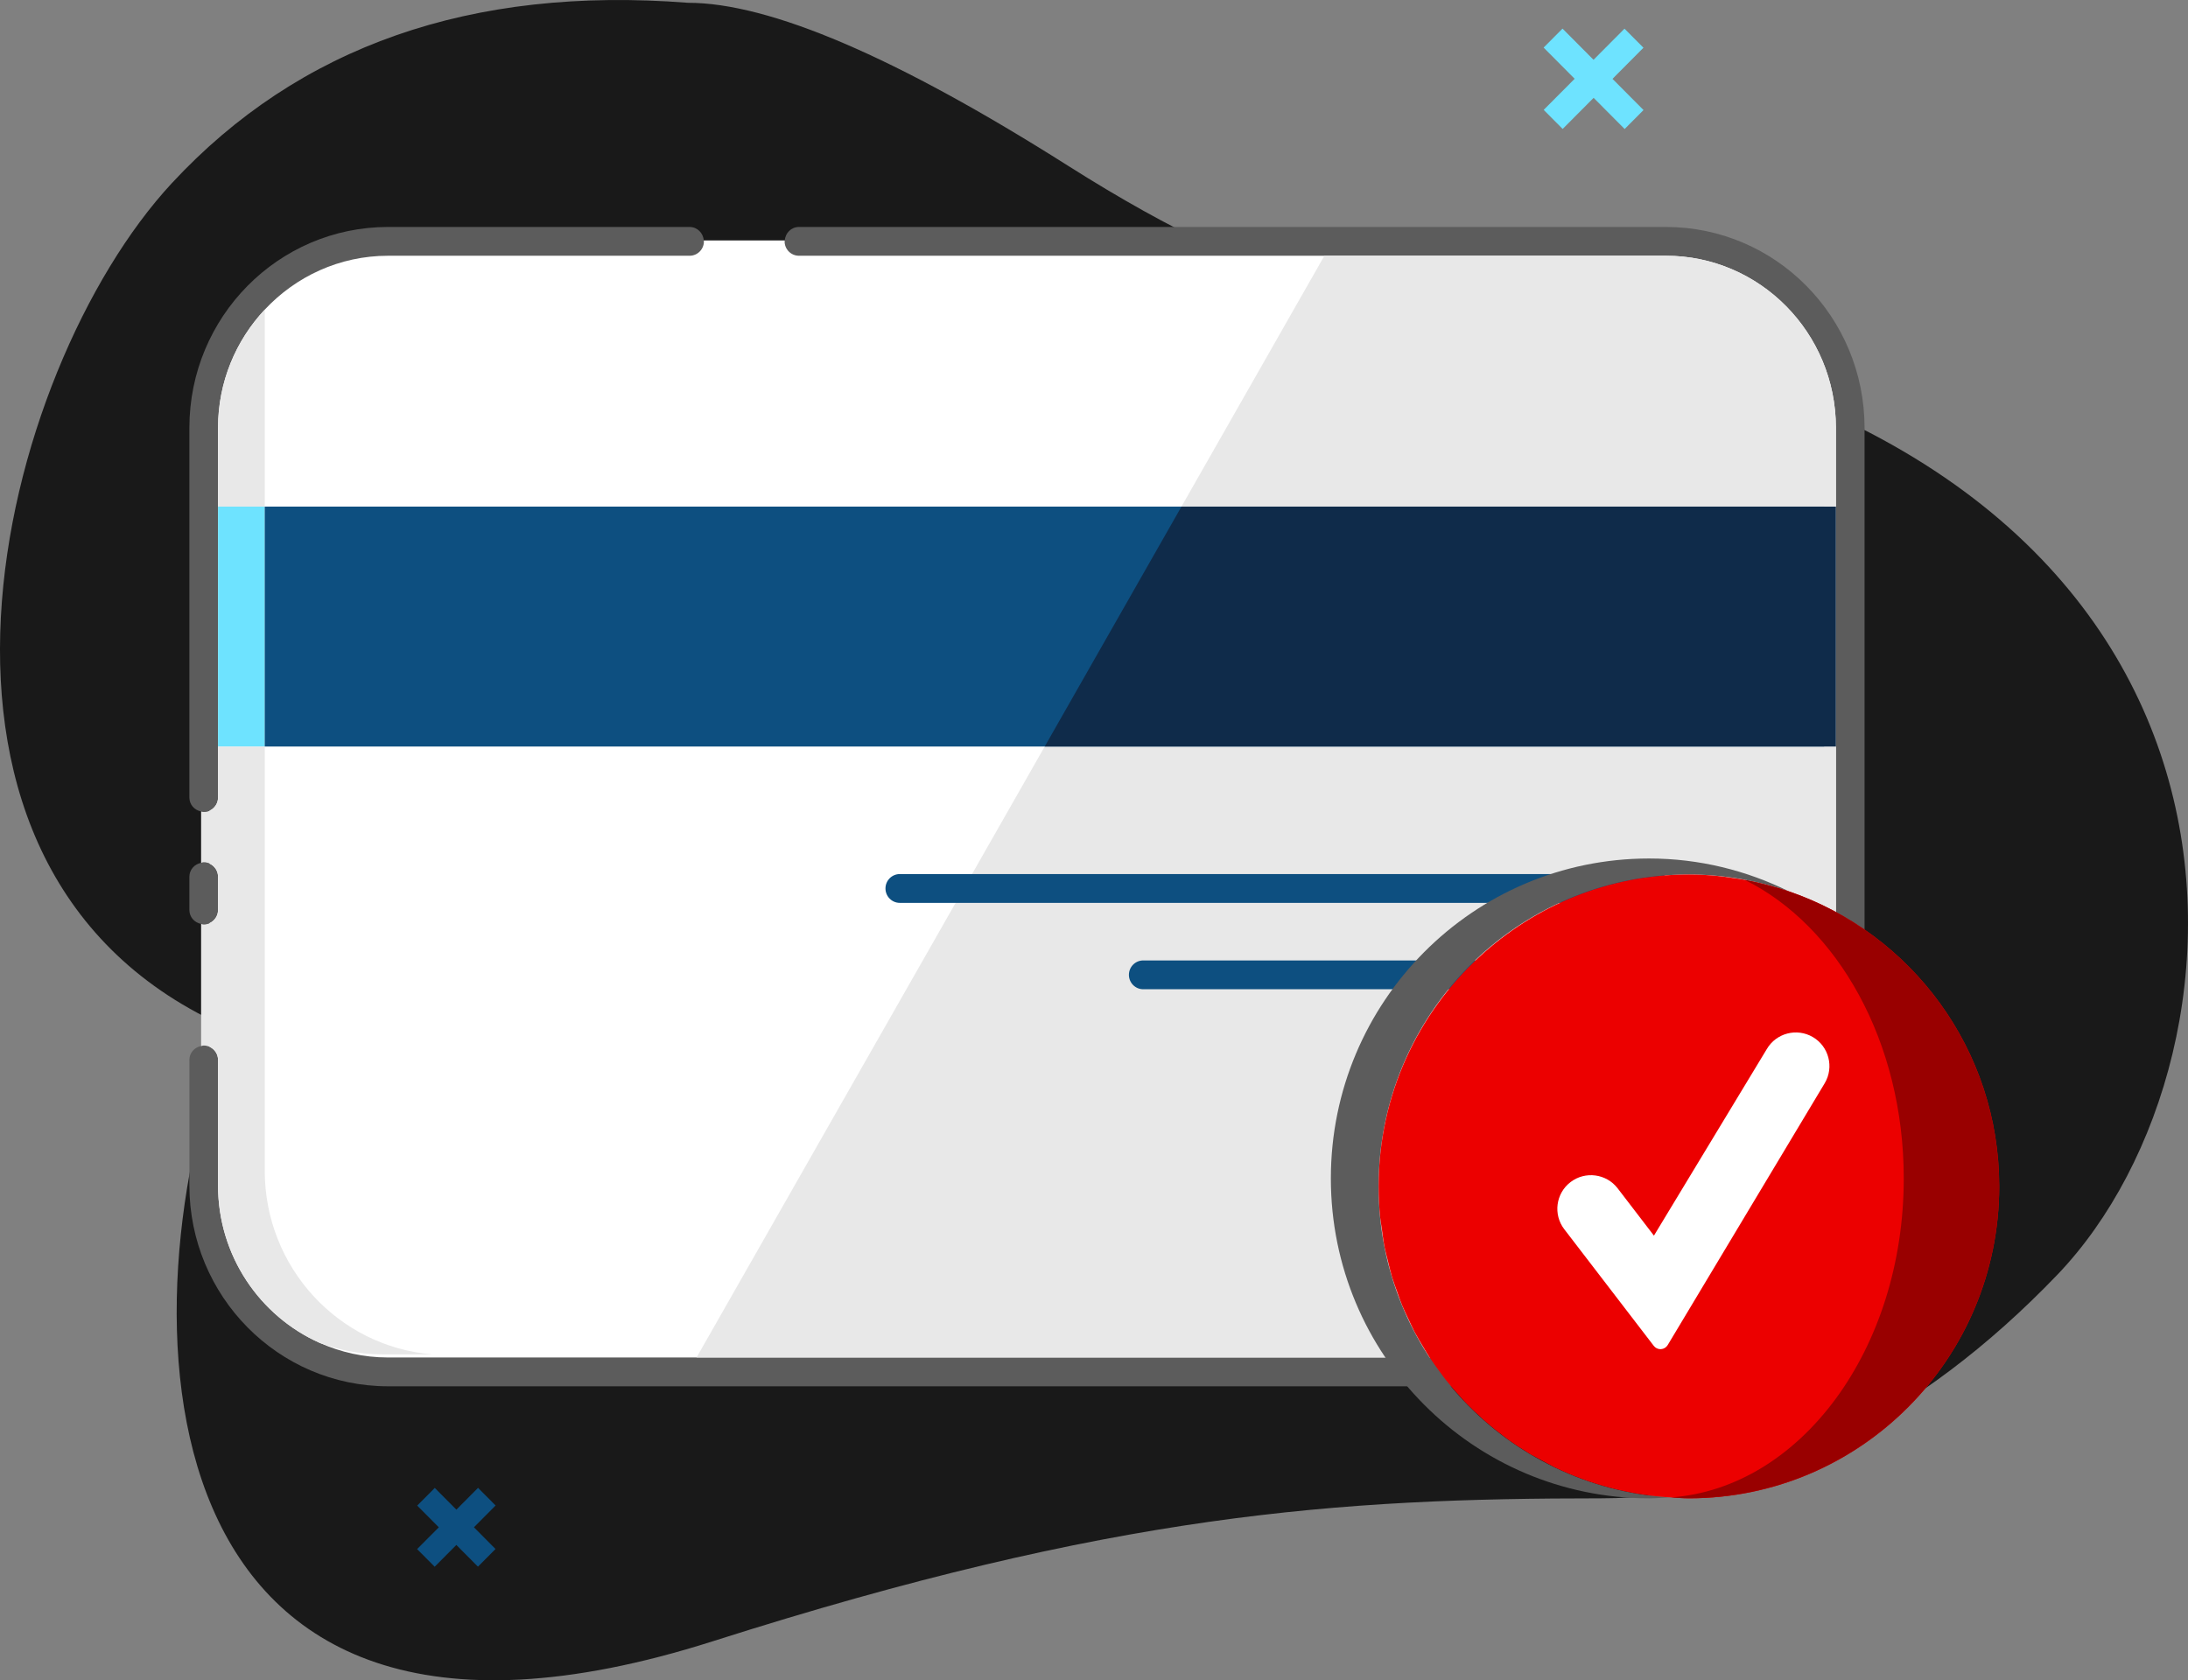 <svg width="138" height="106" viewBox="0 0 138 106" fill="none" xmlns="http://www.w3.org/2000/svg">
<rect x="0" y="0" width="138" height="106" fill="#808080" stroke="none"/>
<path fill-rule="evenodd" clip-rule="evenodd" d="M101.002 94.523C101.002 94.523 104.013 94.523 101.002 94.523C84.417 94.523 70.269 95.474 44.961 103.539C8.172 115.261 7.731 82.247 14.511 64.897C-8.241 55.012 -0.059 23.306 10.831 11.563C18.861 2.905 29.714 -0.89 43.392 0.176C48.551 0.176 56.531 3.597 67.331 10.437C80.963 19.072 86.807 19.02 98.882 21.148C145.059 29.282 143.031 66.575 129.755 80.423C121.074 89.477 111.038 94.523 101.002 94.523Z" fill="#191919"/>
<path fill-rule="evenodd" clip-rule="evenodd" d="M105.078 14.318H50.39C49.91 14.318 49.528 14.696 49.498 15.171H44.386C44.356 14.696 43.973 14.318 43.494 14.318H24.468C17.553 14.325 11.951 19.991 11.945 26.981V50.316C11.945 50.759 12.265 51.11 12.683 51.191C12.738 51.202 12.789 51.224 12.849 51.224C12.984 51.224 13.11 51.19 13.225 51.136V54.489C13.11 54.434 12.984 54.4 12.849 54.4C12.789 54.4 12.738 54.422 12.683 54.433C12.265 54.514 11.945 54.865 11.945 55.308V55.568V55.569V56.175V57.411C11.945 57.853 12.265 58.205 12.683 58.285C12.738 58.296 12.789 58.319 12.849 58.319C12.984 58.319 13.11 58.284 13.225 58.231V66.045C13.11 65.992 12.984 65.956 12.849 65.956C12.789 65.956 12.738 65.978 12.683 65.99C12.265 66.07 11.945 66.421 11.945 66.864V74.791C11.951 81.781 17.553 87.448 24.468 87.455H105.089C112 87.441 117.593 81.777 117.6 74.792V26.982C117.593 19.991 111.992 14.325 105.078 14.318Z" fill="#5C5C5C"/>
<path fill-rule="evenodd" clip-rule="evenodd" d="M103.659 6.942L102.468 8.139L100.512 6.172L98.559 8.135L97.363 6.932L99.316 4.97L97.358 3.002L98.55 1.805L100.506 3.772L102.459 1.809L103.655 3.011L101.702 4.975L103.659 6.942Z" fill="#6EE3FF"/>
<path fill-rule="evenodd" clip-rule="evenodd" d="M31.253 97.72L30.145 98.834L28.782 97.464L27.415 98.839L26.307 97.726L27.676 96.351L26.313 94.981L27.422 93.867L28.784 95.237L30.151 93.862L31.258 94.975L29.892 96.35L31.253 97.72Z" fill="#0D4F80"/>
<path fill-rule="evenodd" clip-rule="evenodd" d="M13.752 66.864V74.055V74.789C13.755 79.226 16.391 83.032 20.159 84.714C21.478 85.303 22.934 85.637 24.468 85.638H105.086C110.999 85.626 115.787 80.775 115.793 74.79V26.982C115.787 20.991 110.992 16.14 105.077 16.134H50.39C49.891 16.134 49.486 15.727 49.486 15.225C49.486 15.206 49.497 15.189 49.499 15.17H44.386C44.387 15.189 44.397 15.206 44.397 15.225C44.397 15.727 43.993 16.134 43.494 16.134H37.776H24.469C21.406 16.137 18.65 17.446 16.698 19.533C14.879 21.476 13.755 24.093 13.752 26.981V31.959V47.096V50.317C13.752 50.681 13.535 50.992 13.226 51.136V54.488C13.535 54.633 13.752 54.943 13.752 55.308V55.568V56.175V57.411C13.752 57.776 13.535 58.086 13.226 58.23V66.044C13.535 66.189 13.752 66.499 13.752 66.864Z" fill="white"/>
<path fill-rule="evenodd" clip-rule="evenodd" d="M105.077 16.134H83.532L74.516 31.959H115.794V26.983C115.788 20.992 110.991 16.14 105.077 16.134Z" fill="#E8E8E8"/>
<path fill-rule="evenodd" clip-rule="evenodd" d="M13.752 47.095H16.699V31.959H13.752V47.095Z" fill="#6EE3FF"/>
<path fill-rule="evenodd" clip-rule="evenodd" d="M43.932 85.638H105.087C110.998 85.626 115.787 80.775 115.793 74.79V47.096H65.891L43.932 85.638ZM13.752 50.316C13.752 50.818 13.347 51.225 12.848 51.225C12.79 51.225 12.739 51.202 12.684 51.191V54.434C12.739 54.422 12.79 54.399 12.848 54.399C13.347 54.399 13.752 54.806 13.752 55.307V55.568V56.175V57.41C13.752 57.912 13.347 58.319 12.848 58.319C12.79 58.319 12.739 58.296 12.684 58.285V65.99C12.739 65.979 12.79 65.956 12.848 65.956C13.347 65.956 13.752 66.362 13.752 66.864V74.055V74.79C13.755 79.226 16.391 83.032 20.159 84.715C21.39 85.175 22.716 85.44 24.106 85.441H27.256C21.349 84.952 16.703 79.959 16.698 73.859V47.096H13.752V50.316ZM16.698 19.533C14.879 21.477 13.754 24.093 13.751 26.981V31.959H16.698V19.533Z" fill="#E8E8E8"/>
<path fill-rule="evenodd" clip-rule="evenodd" d="M16.697 47.095H115.052V31.959H16.697V47.095Z" fill="#0D4F80"/>
<path fill-rule="evenodd" clip-rule="evenodd" d="M56.751 55.141H104.615C105.114 55.141 105.518 55.548 105.518 56.049C105.518 56.551 105.114 56.958 104.615 56.958H56.751C56.252 56.958 55.848 56.551 55.848 56.049C55.848 55.548 56.252 55.141 56.751 55.141Z" fill="#0D4F80"/>
<path fill-rule="evenodd" clip-rule="evenodd" d="M74.516 31.959L65.892 47.095H115.794V31.959H74.516Z" fill="#0F2B4A"/>
<path fill-rule="evenodd" clip-rule="evenodd" d="M72.105 60.59H104.614C105.113 60.59 105.518 60.997 105.518 61.498C105.518 62 105.113 62.407 104.614 62.407H72.105C71.607 62.407 71.202 62 71.202 61.498C71.202 60.997 71.607 60.59 72.105 60.59Z" fill="#0D4F80"/>
<path fill-rule="evenodd" clip-rule="evenodd" d="M86.95 74.846C86.95 63.978 95.712 55.168 106.521 55.168C108.735 55.168 110.855 55.555 112.839 56.237C110.172 54.919 107.183 54.159 104.012 54.159C92.926 54.159 83.939 63.196 83.939 74.341C83.939 85.487 92.926 94.523 104.012 94.523C104.435 94.523 104.849 94.486 105.266 94.459C95.045 93.806 86.95 85.288 86.95 74.846Z" fill="#5C5C5C"/>
<path fill-rule="evenodd" clip-rule="evenodd" d="M112.841 56.237H112.84C112.411 56.089 111.975 55.962 111.533 55.844C111.398 55.808 111.266 55.773 111.13 55.74C110.77 55.652 110.406 55.573 110.038 55.505C110.022 55.502 110.008 55.499 109.994 55.496C109.727 55.447 109.457 55.41 109.187 55.373C108.899 55.333 108.613 55.287 108.32 55.26C107.728 55.203 107.13 55.168 106.523 55.168C101.425 55.168 96.8 57.143 93.317 60.353C89.414 63.95 86.952 69.103 86.952 74.845C86.952 75.512 86.986 76.169 87.05 76.818C87.074 77.05 87.12 77.275 87.151 77.505C87.206 77.916 87.256 78.33 87.337 78.731C87.393 79.012 87.473 79.282 87.54 79.558C87.624 79.899 87.699 80.242 87.8 80.576C87.892 80.881 88.008 81.176 88.114 81.475C88.218 81.764 88.313 82.056 88.43 82.339C88.562 82.663 88.716 82.975 88.865 83.289C88.981 83.532 89.088 83.777 89.212 84.013C89.389 84.35 89.586 84.673 89.78 84.998C89.9 85.195 90.012 85.396 90.139 85.59C90.362 85.934 90.603 86.263 90.847 86.592C90.965 86.749 91.076 86.909 91.198 87.062C91.472 87.409 91.76 87.74 92.057 88.065C92.164 88.184 92.267 88.306 92.378 88.422C92.703 88.764 93.043 89.089 93.391 89.406C93.485 89.492 93.577 89.579 93.672 89.663C94.049 89.994 94.44 90.306 94.841 90.607C94.918 90.665 94.992 90.723 95.07 90.779C95.498 91.091 95.94 91.382 96.392 91.659C96.449 91.694 96.507 91.729 96.564 91.764C96.762 91.882 96.971 91.982 97.174 92.093C97.459 92.248 97.738 92.412 98.031 92.554C98.07 92.573 98.109 92.592 98.149 92.61C98.669 92.86 99.202 93.085 99.747 93.287C99.77 93.296 99.793 93.304 99.817 93.313C100.378 93.519 100.949 93.699 101.532 93.853C101.542 93.856 101.553 93.859 101.563 93.861C102.156 94.017 102.76 94.145 103.373 94.246C103.376 94.246 103.379 94.246 103.382 94.247C104.002 94.348 104.63 94.419 105.267 94.459C105.308 94.462 105.351 94.463 105.391 94.466C105.767 94.491 106.14 94.523 106.523 94.523C117.331 94.523 126.094 85.713 126.094 74.845C126.094 66.204 120.544 58.881 112.841 56.237Z" fill="#EC0000"/>
<path fill-rule="evenodd" clip-rule="evenodd" d="M112.841 56.236H112.84C112.411 56.089 111.974 55.962 111.533 55.844C111.398 55.808 111.266 55.773 111.13 55.74C110.77 55.652 110.406 55.572 110.037 55.505C115.897 58.399 120.072 65.724 120.072 74.341C120.072 85.104 113.572 93.873 105.391 94.466C105.767 94.491 106.14 94.522 106.523 94.522C117.331 94.522 126.093 85.713 126.093 74.845C126.093 66.204 120.544 58.881 112.841 56.236Z" fill="#990000"/>
<path fill-rule="evenodd" clip-rule="evenodd" d="M104.727 85.113C104.563 85.113 104.408 85.037 104.306 84.905L98.66 77.546C97.949 76.619 98.125 75.285 99.053 74.575C99.981 73.862 101.316 74.04 102.027 74.966L104.316 77.951L111.436 66.179C112.028 65.17 113.331 64.833 114.339 65.424C115.347 66.015 115.685 67.316 115.094 68.324L105.185 84.852C105.095 85.003 104.936 85.101 104.76 85.112C104.749 85.113 104.738 85.113 104.727 85.113Z" fill="white"/>
</svg>
